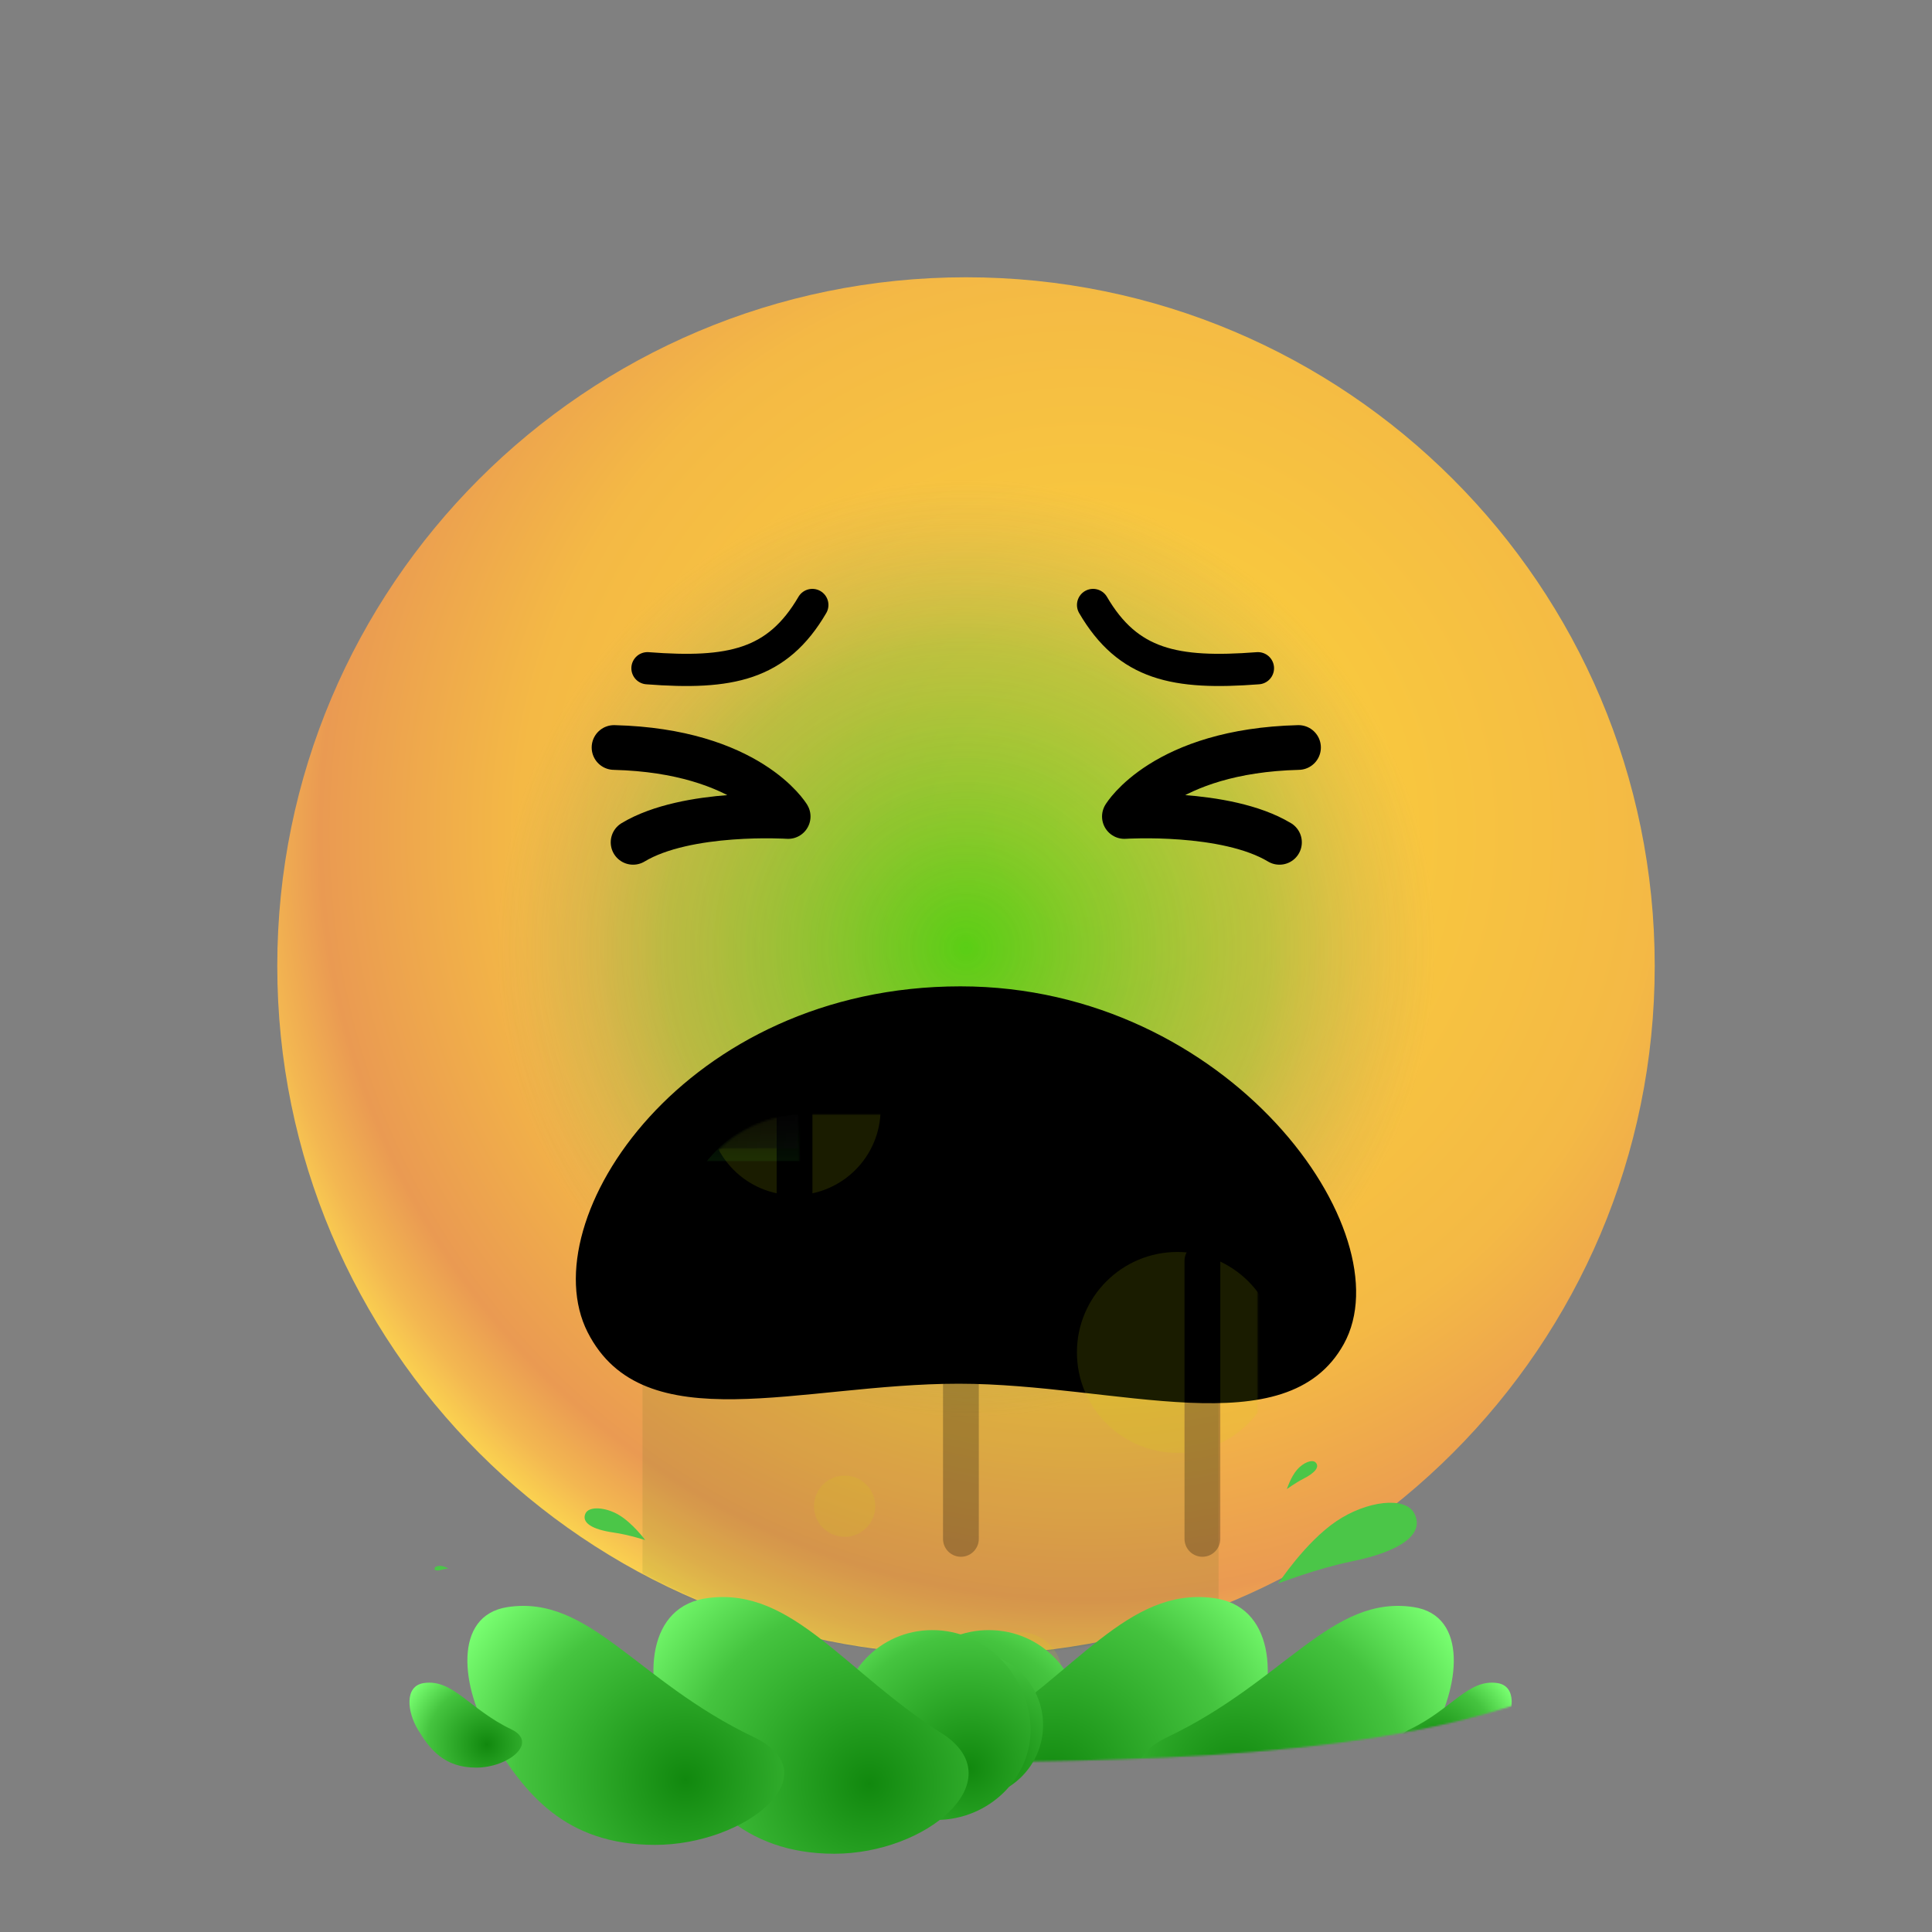 <svg width="1080" height="1080" viewBox="0 0 1080 1080" fill="none" xmlns="http://www.w3.org/2000/svg">
<rect x="0" y="0" width="1080" height="1080" fill="#808080" stroke="none"/>
<g clip-path="url(#clip0_2636_5844)">
<mask id="mask0_2636_5844" style="mask-type:luminance" maskUnits="userSpaceOnUse" x="0" y="0" width="1080" height="1080">
<path d="M1080 0H0V1080H1080V0Z" fill="white"/>
</mask>
<g mask="url(#mask0_2636_5844)">
<mask id="mask1_2636_5844" style="mask-type:luminance" maskUnits="userSpaceOnUse" x="0" y="0" width="1080" height="1080">
<path d="M0 0H1080V1080H0V0Z" fill="white"/>
</mask>
<g mask="url(#mask1_2636_5844)">
<path d="M540 155C752.482 155 925 327.518 925 540C925 752.482 752.482 925 540 925C327.518 925 155 752.482 155 540C155 327.518 327.518 155 540 155Z" fill="url(#paint0_radial_2636_5844)"/>
</g>
<g opacity="0.65">
<path d="M540 216.8C712.855 216.8 853.2 357.145 853.2 530C853.2 702.855 712.855 843.2 540 843.2C367.145 843.2 226.8 702.855 226.8 530C226.8 357.145 367.145 216.8 540 216.8Z" fill="url(#paint1_radial_2636_5844)"/>
</g>
<mask id="mask2_2636_5844" style="mask-type:luminance" maskUnits="userSpaceOnUse" x="156" y="155" width="771" height="771">
<path d="M541.655 155.5C754.285 155.5 926.655 327.87 926.655 540.5C926.655 753.13 754.285 925.5 541.655 925.5C329.025 925.5 156.655 753.13 156.655 540.5C156.655 327.87 329.025 155.5 541.655 155.5Z" fill="white"/>
</mask>
<g mask="url(#mask2_2636_5844)">
<g opacity="0.1">
<path d="M681.155 692V956C681.155 994.081 650.236 1025 612.155 1025H428.155C390.074 1025 359.155 994.081 359.155 956V692C359.155 653.919 390.074 623 428.155 623H612.155C650.236 623 681.155 653.919 681.155 692Z" fill="#105A0F"/>
</g>
</g>
<path d="M328.489 744.722C359.727 806.217 447.813 773.5 535.963 773.5C624.139 773.5 719.242 809.269 751.234 751.243C785.566 688.973 687.209 551.376 536.89 551.376C382.86 551.376 296.566 681.879 328.489 744.722Z" fill="black"/>
<path d="M343.254 417.856C418.677 419.766 440.583 456.42 440.583 456.42C440.583 456.42 383.985 452.758 353.899 470.864" stroke="black" stroke-width="25" stroke-linecap="round" stroke-linejoin="round"/>
<path d="M725.877 417.856C650.455 419.766 628.549 456.42 628.549 456.42C628.549 456.42 685.147 452.758 715.233 470.864" stroke="black" stroke-width="25" stroke-linecap="round" stroke-linejoin="round"/>
<path d="M703.197 373.545C656.909 377.101 630.621 371.722 611.029 338.181" stroke="black" stroke-width="18" stroke-linecap="round"/>
<path d="M361.935 373.545C408.223 377.101 434.511 371.722 454.103 338.181" stroke="black" stroke-width="18" stroke-linecap="round"/>
<mask id="mask3_2636_5844" style="mask-type:luminance" maskUnits="userSpaceOnUse" x="-542" y="-540" width="1081" height="1189">
<path d="M538.845 -540H-541.155V540H538.845V-540Z" fill="white"/>
<path d="M446.836 423H-511V649H446.836V423Z" fill="black"/>
</mask>
<g mask="url(#mask3_2636_5844)">
<path d="M702.155 692V956C702.155 994.081 671.236 1025 633.155 1025H449.155C411.074 1025 380.155 994.081 380.155 956V692C380.155 653.919 411.074 623 449.155 623H633.155C671.236 623 702.155 653.919 702.155 692Z" fill="url(#paint2_linear_2636_5844)"/>
</g>
<mask id="mask4_2636_5844" style="mask-type:luminance" maskUnits="userSpaceOnUse" x="-542" y="-540" width="1081" height="1182">
<path d="M538.845 -540H-541.155V540H538.845V-540Z" fill="white"/>
<path d="M445.836 416H-512V642H445.836V416Z" fill="black"/>
</mask>
<g mask="url(#mask4_2636_5844)">
<g opacity="0.47">
<mask id="mask5_2636_5844" style="mask-type:luminance" maskUnits="userSpaceOnUse" x="380" y="623" width="323" height="402">
<path d="M702.155 692V956C702.155 994.081 671.236 1025 633.155 1025H449.155C411.074 1025 380.155 994.081 380.155 956V692C380.155 653.919 411.074 623 449.155 623H633.155C671.236 623 702.155 653.919 702.155 692Z" fill="url(#paint3_linear_2636_5844)"/>
</mask>
<g mask="url(#mask5_2636_5844)">
<path d="M702.155 692V956C702.155 994.081 671.236 1025 633.155 1025H449.155C411.074 1025 380.155 994.081 380.155 956V692C380.155 653.919 411.074 623 449.155 623H633.155C671.236 623 702.155 653.919 702.155 692Z" fill="url(#paint4_linear_2636_5844)"/>
</g>
</g>
</g>
<mask id="mask6_2636_5844" style="mask-type:luminance" maskUnits="userSpaceOnUse" x="2" y="0" width="1081" height="1080">
<path d="M2.155 0H1082.15V1080H2.155V0Z" fill="white"/>
</mask>
<g mask="url(#mask6_2636_5844)">
<g opacity="0.25">
<mask id="mask7_2636_5844" style="mask-type:luminance" maskUnits="userSpaceOnUse" x="381" y="623" width="323" height="337">
<path d="M703.155 692V956C620.155 958 436.155 962 381.155 956V692C381.155 653.892 412.047 623 450.155 623H634.155C672.263 623 703.155 653.892 703.155 692Z" fill="white"/>
</mask>
<g mask="url(#mask7_2636_5844)">
<mask id="mask8_2636_5844" style="mask-type:luminance" maskUnits="userSpaceOnUse" x="2" y="0" width="1081" height="1080">
<path d="M2.155 0H1082.15V1080H2.155V0Z" fill="white"/>
</mask>
<g mask="url(#mask8_2636_5844)">
<g opacity="0.5">
<mask id="mask9_2636_5844" style="mask-type:luminance" maskUnits="userSpaceOnUse" x="571" y="669" width="175" height="174">
<path d="M571.155 669H745.155V843H571.155V669Z" fill="white"/>
</mask>
<g mask="url(#mask9_2636_5844)">
<path d="M658.155 699.856C689.141 699.856 714.299 725.014 714.299 756C714.299 786.986 689.141 812.144 658.155 812.144C627.169 812.144 602.011 786.986 602.011 756C602.011 725.014 627.169 699.856 658.155 699.856Z" fill="#CCDE00"/>
</g>
<mask id="mask10_2636_5844" style="mask-type:luminance" maskUnits="userSpaceOnUse" x="369" y="545" width="150" height="150">
<path d="M369.617 545.463H518.692V694.538H369.617V545.463Z" fill="white"/>
</mask>
<g mask="url(#mask10_2636_5844)">
<path d="M444.155 571.899C470.702 571.899 492.256 593.453 492.256 620C492.256 646.547 470.702 668.101 444.155 668.101C417.608 668.101 396.053 646.547 396.053 620C396.053 593.453 417.608 571.899 444.155 571.899Z" fill="#CCDE00"/>
</g>
<mask id="mask11_2636_5844" style="mask-type:luminance" maskUnits="userSpaceOnUse" x="445" y="815" width="54" height="54">
<path d="M445.617 815.463H498.692V868.538H445.617V815.463Z" fill="white"/>
</mask>
<g mask="url(#mask11_2636_5844)">
<path d="M472.155 824.875C481.606 824.875 489.28 832.548 489.28 842C489.28 851.452 481.606 859.126 472.155 859.126C462.703 859.126 455.029 851.452 455.029 842C455.029 832.548 462.703 824.875 472.155 824.875Z" fill="#CCDE00"/>
</g>
<mask id="mask12_2636_5844" style="mask-type:luminance" maskUnits="userSpaceOnUse" x="533" y="899" width="74" height="74">
<path d="M533.617 899.463H606.692V972.538H533.617V899.463Z" fill="white"/>
</mask>
<g mask="url(#mask12_2636_5844)">
<path d="M570.155 912.421C583.168 912.421 593.734 922.987 593.734 936C593.734 949.013 583.168 959.579 570.155 959.579C557.142 959.579 546.576 949.013 546.576 936C546.576 922.987 557.142 912.421 570.155 912.421Z" fill="#CCDE00"/>
</g>
<mask id="mask13_2636_5844" style="mask-type:luminance" maskUnits="userSpaceOnUse" x="347" y="925" width="62" height="62">
<path d="M347.617 925.463H408.692V986.538H347.617V925.463Z" fill="white"/>
</mask>
<g mask="url(#mask13_2636_5844)">
<path d="M378.155 936.293C389.031 936.293 397.862 945.124 397.862 956C397.862 966.876 389.031 975.707 378.155 975.707C367.279 975.707 358.448 966.876 358.448 956C358.448 945.124 367.279 936.293 378.155 936.293Z" fill="#CCDE00"/>
</g>
</g>
</g>
<path d="M444.155 544C444.155 544 444.155 623.289 444.155 720.876" stroke="url(#paint5_linear_2636_5844)" stroke-width="20" stroke-linecap="round"/>
<path d="M537.155 544C537.155 544 537.155 712.267 537.155 860.242" stroke="url(#paint6_linear_2636_5844)" stroke-width="20" stroke-linecap="round"/>
<path d="M672.155 704.798C672.155 753.655 672.155 808.203 672.155 860.242" stroke="url(#paint7_linear_2636_5844)" stroke-width="20" stroke-linecap="round"/>
</g>
</g>
</g>
<mask id="mask14_2636_5844" style="mask-type:luminance" maskUnits="userSpaceOnUse" x="176" y="608" width="974" height="974">
<path d="M176.233 1236.06L521.962 608.328L1149.7 954.057L803.969 1581.79L176.233 1236.06Z" fill="white"/>
</mask>
<g mask="url(#mask14_2636_5844)">
<mask id="mask15_2636_5844" style="mask-type:luminance" maskUnits="userSpaceOnUse" x="189" y="615" width="974" height="974">
<path d="M189.021 1243.11L534.749 615.371L1162.48 961.099L816.756 1588.83L189.021 1243.11Z" fill="white"/>
</mask>
<g mask="url(#mask15_2636_5844)">
<path d="M790.593 845.979C785.548 836.277 763.917 838.977 747.07 850.341C729.687 862.067 714.572 885.142 714.572 885.142C714.572 885.142 736.093 876.811 755.38 872.886C783.537 867.157 796.532 857.402 790.593 845.979Z" fill="#4BC648"/>
</g>
<mask id="mask16_2636_5844" style="mask-type:luminance" maskUnits="userSpaceOnUse" x="443" y="757" width="588" height="588">
<path d="M457.047 1344.08L443.259 770.934L1016.41 757.147L1030.2 1330.3L457.047 1344.08Z" fill="white"/>
</mask>
<g mask="url(#mask16_2636_5844)">
<path d="M735.496 817.58C733.588 815.523 728.421 817.662 725.027 821.619C721.524 825.702 719.355 832.438 719.355 832.438C719.355 832.438 724.111 828.913 728.616 826.631C735.191 823.299 737.742 820.002 735.496 817.58Z" fill="#4BC648"/>
</g>
</g>
<mask id="mask17_2636_5844" style="mask-type:luminance" maskUnits="userSpaceOnUse" x="-34" y="590" width="974" height="974">
<path d="M939.342 1130.64L506.862 590.68L-33.096 1023.16L399.384 1563.12L939.342 1130.64Z" fill="white"/>
</mask>
<g mask="url(#mask17_2636_5844)">
<mask id="mask18_2636_5844" style="mask-type:luminance" maskUnits="userSpaceOnUse" x="-45" y="599" width="974" height="973">
<path d="M928.343 1139.45L495.863 599.49L-44.095 1031.97L388.385 1571.93L928.343 1139.45Z" fill="white"/>
</mask>
<g mask="url(#mask18_2636_5844)">
<path d="M242.885 876.854C242.878 875.864 244.723 875.165 246.551 875.361C248.438 875.563 250.623 876.768 250.623 876.768C250.623 876.768 248.549 877.013 246.841 877.515C244.346 878.249 242.894 878.019 242.885 876.854Z" fill="#4BC648"/>
</g>
<mask id="mask19_2636_5844" style="mask-type:luminance" maskUnits="userSpaceOnUse" x="43" y="698" width="713" height="713">
<path d="M755.927 1216.73L562.369 698.237L43.876 891.794L237.433 1410.29L755.927 1216.73Z" fill="white"/>
</mask>
<g mask="url(#mask19_2636_5844)">
<path d="M327.259 846.086C329.171 841.818 338.473 842.43 345.949 846.86C353.664 851.432 360.693 860.905 360.693 860.905C360.693 860.905 351.297 857.886 342.965 856.693C330.801 854.951 325.01 851.111 327.259 846.086Z" fill="#4BC648"/>
</g>
</g>
<mask id="mask20_2636_5844" style="mask-type:luminance" maskUnits="userSpaceOnUse" x="36" y="86" width="996" height="996">
<path d="M1031.22 86.572H36.543V1081.25H1031.22V86.572Z" fill="white"/>
</mask>
<g mask="url(#mask20_2636_5844)">
<mask id="mask21_2636_5844" style="mask-type:luminance" maskUnits="userSpaceOnUse" x="424" y="778" width="468" height="208">
<path d="M854.266 950.499C904.012 932.768 950 765.999 659.265 779.499C324.128 795.06 428.743 985.993 486.265 985.499C602.765 984.499 753.266 986.5 854.266 950.499Z" fill="white"/>
</mask>
<g mask="url(#mask21_2636_5844)">
<mask id="mask22_2636_5844" style="mask-type:luminance" maskUnits="userSpaceOnUse" x="36" y="88" width="996" height="996">
<path d="M1031.22 88.414H36.543V1083.09H1031.22V88.414Z" fill="white"/>
</mask>
<g mask="url(#mask22_2636_5844)">
<path d="M531.671 923.484C509.137 923.484 490.869 941.751 490.869 964.285C490.869 986.819 509.137 1005.09 531.671 1005.09C554.205 1005.09 572.472 986.819 572.472 964.285C572.472 941.751 554.205 923.484 531.671 923.484Z" fill="url(#paint8_radial_2636_5844)"/>
</g>
<mask id="mask23_2636_5844" style="mask-type:luminance" maskUnits="userSpaceOnUse" x="36" y="88" width="996" height="996">
<path d="M1031.22 88.414H36.543V1083.09H1031.22V88.414Z" fill="white"/>
</mask>
<g mask="url(#mask23_2636_5844)">
<path d="M553.117 911.241C523.53 911.027 499.884 935.357 497.862 964.491C496.501 993.31 520.833 1017.36 550.567 1017.36C580.301 1017.36 603.828 993.635 604.405 964.514C604.927 935.484 582.243 911.385 553.117 911.241Z" fill="url(#paint9_radial_2636_5844)"/>
</g>
<mask id="mask24_2636_5844" style="mask-type:luminance" maskUnits="userSpaceOnUse" x="36" y="88" width="996" height="996">
<path d="M1031.22 88.414H36.543V1083.09H1031.22V88.414Z" fill="white"/>
</mask>
<g mask="url(#mask24_2636_5844)">
<path d="M677.737 893.249C630.49 887.375 601.523 935.185 545.87 969.968C508.415 996.072 556.269 1036.25 607.564 1036.25C658.86 1036.25 684.56 1005.02 700.443 970.587C714.804 938.662 712.299 897.213 677.737 893.249Z" fill="url(#paint10_radial_2636_5844)"/>
</g>
<mask id="mask25_2636_5844" style="mask-type:luminance" maskUnits="userSpaceOnUse" x="36" y="88" width="996" height="996">
<path d="M1031.22 88.414H36.543V1083.09H1031.22V88.414Z" fill="white"/>
</mask>
<g mask="url(#mask25_2636_5844)">
<path d="M790.15 898.362C744.327 891.462 718.145 939.778 652.769 970.961C608.771 991.947 657.14 1031.3 707.719 1031.3C758.298 1031.3 780.642 1002.46 799.3 971.688C816.17 943.863 821.072 903.019 790.15 898.362Z" fill="url(#paint11_radial_2636_5844)"/>
</g>
<mask id="mask26_2636_5844" style="mask-type:luminance" maskUnits="userSpaceOnUse" x="36" y="88" width="996" height="996">
<path d="M1031.22 88.414H36.543V1083.09H1031.22V88.414Z" fill="white"/>
</mask>
<g mask="url(#mask26_2636_5844)">
<path d="M837.052 940.849C820.761 938.396 811.453 955.573 788.212 966.658C772.57 974.119 789.766 988.11 807.747 988.11C825.728 988.11 833.671 977.857 840.305 966.917C846.302 957.025 848.045 942.504 837.052 940.849Z" fill="url(#paint12_radial_2636_5844)"/>
</g>
</g>
</g>
<mask id="mask27_2636_5844" style="mask-type:luminance" maskUnits="userSpaceOnUse" x="42" y="86" width="996" height="996">
<path d="M42.727 86.573H1037.41V1081.25H42.727V86.573Z" fill="white"/>
</mask>
<g mask="url(#mask27_2636_5844)">
<mask id="mask28_2636_5844" style="mask-type:luminance" maskUnits="userSpaceOnUse" x="-1" y="0" width="1081" height="1150">
<path d="M1080 0H-0V1080H1080V0Z" fill="white"/>
<path d="M219.685 950.5C169.939 932.769 137.685 1009.5 184.685 1063.5C231.684 1117.5 663.226 1222.46 579.685 1069.5C577.501 1065.5 645.207 985.994 587.685 985.5C471.185 984.5 320.684 986.5 219.685 950.5Z" fill="black"/>
</mask>
<g mask="url(#mask28_2636_5844)">
<mask id="mask29_2636_5844" style="mask-type:luminance" maskUnits="userSpaceOnUse" x="42" y="88" width="996" height="996">
<path d="M42.727 88.415H1037.41V1083.09H42.727V88.415Z" fill="white"/>
</mask>
<g mask="url(#mask29_2636_5844)">
<path d="M542.28 923.484C564.814 923.484 583.081 941.751 583.081 964.286C583.081 986.82 564.814 1005.09 542.28 1005.09C519.746 1005.09 501.478 986.82 501.478 964.286C501.478 941.751 519.746 923.484 542.28 923.484Z" fill="url(#paint13_radial_2636_5844)"/>
</g>
<mask id="mask30_2636_5844" style="mask-type:luminance" maskUnits="userSpaceOnUse" x="42" y="88" width="996" height="996">
<path d="M42.727 88.415H1037.41V1083.09H42.727V88.415Z" fill="white"/>
</mask>
<g mask="url(#mask30_2636_5844)">
<path d="M520.834 911.241C550.421 911.028 574.066 935.358 576.088 964.492C577.449 993.311 553.117 1017.36 523.383 1017.36C493.649 1017.36 470.123 993.636 469.545 964.514C469.024 935.484 491.708 911.385 520.834 911.241Z" fill="url(#paint14_radial_2636_5844)"/>
</g>
<mask id="mask31_2636_5844" style="mask-type:luminance" maskUnits="userSpaceOnUse" x="42" y="88" width="996" height="996">
<path d="M42.727 88.415H1037.41V1083.09H42.727V88.415Z" fill="white"/>
</mask>
<g mask="url(#mask31_2636_5844)">
<path d="M396.214 893.25C443.461 887.376 472.427 935.185 528.08 969.968C565.535 996.072 517.681 1036.25 466.386 1036.25C415.091 1036.25 389.391 1005.02 373.507 970.587C359.147 938.662 361.652 897.214 396.214 893.25Z" fill="url(#paint15_radial_2636_5844)"/>
</g>
<mask id="mask32_2636_5844" style="mask-type:luminance" maskUnits="userSpaceOnUse" x="42" y="88" width="996" height="996">
<path d="M42.727 88.415H1037.41V1083.09H42.727V88.415Z" fill="white"/>
</mask>
<g mask="url(#mask32_2636_5844)">
<path d="M283.801 898.363C329.624 891.463 355.806 939.779 421.181 970.961C465.179 991.948 416.811 1031.3 366.232 1031.3C315.653 1031.3 293.308 1002.46 274.65 971.688C257.78 943.863 252.878 903.019 283.801 898.363Z" fill="url(#paint16_radial_2636_5844)"/>
</g>
<mask id="mask33_2636_5844" style="mask-type:luminance" maskUnits="userSpaceOnUse" x="42" y="88" width="996" height="996">
<path d="M42.727 88.415H1037.41V1083.09H42.727V88.415Z" fill="white"/>
</mask>
<g mask="url(#mask33_2636_5844)">
<path d="M236.899 940.85C253.189 938.397 262.497 955.573 285.739 966.659C301.38 974.12 284.185 988.11 266.204 988.11C248.222 988.11 240.279 977.858 233.646 966.917C227.649 957.025 225.906 942.505 236.899 940.85Z" fill="url(#paint17_radial_2636_5844)"/>
</g>
</g>
</g>
<mask id="mask34_2636_5844" style="mask-type:luminance" maskUnits="userSpaceOnUse" x="-542" y="-540" width="1081" height="1182">
<path d="M538.845 -540H-541.155V540H538.845V-540Z" fill="white"/>
<path d="M445.836 416H-512V642H445.836V416Z" fill="black"/>
</mask>
<g mask="url(#mask34_2636_5844)">
<path d="M702.155 692V956C702.155 994.081 671.236 1025 633.155 1025H449.155C411.074 1025 380.155 994.081 380.155 956V692C380.155 653.919 411.074 623 449.155 623H633.155C671.236 623 702.155 653.919 702.155 692Z" fill="url(#paint18_linear_2636_5844)"/>
</g>
</g>
</g>
<defs>
<radialGradient id="paint0_radial_2636_5844" cx="0" cy="0" r="1" gradientUnits="userSpaceOnUse" gradientTransform="translate(607.75 465.523) scale(484.095)">
<stop stop-color="#FDD737"/>
<stop offset="0.65" stop-color="#F4B945"/>
<stop offset="0.88" stop-color="#EA9A52"/>
<stop offset="0.95" stop-color="#F3B751"/>
<stop offset="1" stop-color="#FBD450"/>
</radialGradient>
<radialGradient id="paint1_radial_2636_5844" cx="0" cy="0" r="1" gradientUnits="userSpaceOnUse" gradientTransform="translate(540 530) scale(262.46)">
<stop stop-color="#04CE00"/>
<stop offset="0.65" stop-color="#47AC45" stop-opacity="0.5"/>
<stop offset="1" stop-color="#8A8A8A" stop-opacity="0"/>
</radialGradient>
<linearGradient id="paint2_linear_2636_5844" x1="542.171" y1="994.645" x2="540.186" y2="626.414" gradientUnits="userSpaceOnUse">
<stop stop-color="#3BFF37"/>
<stop offset="0.65" stop-color="#1E801B"/>
<stop offset="1"/>
</linearGradient>
<linearGradient id="paint3_linear_2636_5844" x1="350.323" y1="750.25" x2="770.139" y2="852.164" gradientUnits="userSpaceOnUse">
<stop stop-color="white" stop-opacity="0"/>
<stop offset="0.85" stop-color="white" stop-opacity="0.5"/>
<stop offset="0.99" stop-color="white"/>
</linearGradient>
<linearGradient id="paint4_linear_2636_5844" x1="350.323" y1="750.25" x2="770.139" y2="852.164" gradientUnits="userSpaceOnUse">
<stop stop-color="white"/>
<stop offset="0.65" stop-color="white"/>
<stop offset="1" stop-color="white"/>
</linearGradient>
<linearGradient id="paint5_linear_2636_5844" x1="-nan" y1="-nan" x2="-nan" y2="-nan" gradientUnits="userSpaceOnUse">
<stop/>
<stop offset="0.66" stop-color="#004205"/>
<stop offset="0.99" stop-color="#00830A"/>
</linearGradient>
<linearGradient id="paint6_linear_2636_5844" x1="-nan" y1="-nan" x2="-nan" y2="-nan" gradientUnits="userSpaceOnUse">
<stop/>
<stop offset="0.66" stop-color="#004205"/>
<stop offset="0.99" stop-color="#00830A"/>
</linearGradient>
<linearGradient id="paint7_linear_2636_5844" x1="-nan" y1="-nan" x2="-nan" y2="-nan" gradientUnits="userSpaceOnUse">
<stop/>
<stop offset="0.66" stop-color="#004205"/>
<stop offset="0.99" stop-color="#00830A"/>
</linearGradient>
<radialGradient id="paint8_radial_2636_5844" cx="0" cy="0" r="1" gradientUnits="userSpaceOnUse" gradientTransform="translate(517.433 982.895) rotate(180) scale(88.213)">
<stop stop-color="#11880E"/>
<stop offset="0.65" stop-color="#45C43F"/>
<stop offset="1" stop-color="#79FF71"/>
</radialGradient>
<radialGradient id="paint9_radial_2636_5844" cx="0" cy="0" r="1" gradientUnits="userSpaceOnUse" gradientTransform="translate(532.248 988.494) rotate(180) scale(114.755)">
<stop stop-color="#11880E"/>
<stop offset="0.65" stop-color="#45C43F"/>
<stop offset="1" stop-color="#79FF71"/>
</radialGradient>
<radialGradient id="paint10_radial_2636_5844" cx="0" cy="0" r="1" gradientUnits="userSpaceOnUse" gradientTransform="translate(588.031 997.11) rotate(180) scale(155.592 155.592)">
<stop stop-color="#11880E"/>
<stop offset="0.65" stop-color="#45C43F"/>
<stop offset="1" stop-color="#79FF71"/>
</radialGradient>
<radialGradient id="paint11_radial_2636_5844" cx="0" cy="0" r="1" gradientUnits="userSpaceOnUse" gradientTransform="translate(690.888 994.852) rotate(180) scale(144.89 144.89)">
<stop stop-color="#11880E"/>
<stop offset="0.65" stop-color="#45C43F"/>
<stop offset="1" stop-color="#79FF71"/>
</radialGradient>
<radialGradient id="paint12_radial_2636_5844" cx="0" cy="0" r="1" gradientUnits="userSpaceOnUse" gradientTransform="translate(801.763 975.152) rotate(180) scale(51.509)">
<stop stop-color="#11880E"/>
<stop offset="0.65" stop-color="#45C43F"/>
<stop offset="1" stop-color="#79FF71"/>
</radialGradient>
<radialGradient id="paint13_radial_2636_5844" cx="0" cy="0" r="1" gradientUnits="userSpaceOnUse" gradientTransform="translate(556.518 982.895) scale(88.213)">
<stop stop-color="#11880E"/>
<stop offset="0.65" stop-color="#45C43F"/>
<stop offset="1" stop-color="#79FF71"/>
</radialGradient>
<radialGradient id="paint14_radial_2636_5844" cx="0" cy="0" r="1" gradientUnits="userSpaceOnUse" gradientTransform="translate(541.702 988.495) scale(114.755)">
<stop stop-color="#11880E"/>
<stop offset="0.65" stop-color="#45C43F"/>
<stop offset="1" stop-color="#79FF71"/>
</radialGradient>
<radialGradient id="paint15_radial_2636_5844" cx="0" cy="0" r="1" gradientUnits="userSpaceOnUse" gradientTransform="translate(485.919 997.11) scale(155.592 155.592)">
<stop stop-color="#11880E"/>
<stop offset="0.65" stop-color="#45C43F"/>
<stop offset="1" stop-color="#79FF71"/>
</radialGradient>
<radialGradient id="paint16_radial_2636_5844" cx="0" cy="0" r="1" gradientUnits="userSpaceOnUse" gradientTransform="translate(383.063 994.853) scale(144.89 144.89)">
<stop stop-color="#11880E"/>
<stop offset="0.65" stop-color="#45C43F"/>
<stop offset="1" stop-color="#79FF71"/>
</radialGradient>
<radialGradient id="paint17_radial_2636_5844" cx="0" cy="0" r="1" gradientUnits="userSpaceOnUse" gradientTransform="translate(272.187 975.152) scale(51.509)">
<stop stop-color="#11880E"/>
<stop offset="0.65" stop-color="#45C43F"/>
<stop offset="1" stop-color="#79FF71"/>
</radialGradient>
<linearGradient id="paint18_linear_2636_5844" x1="533.753" y1="745.914" x2="536.249" y2="564.555" gradientUnits="userSpaceOnUse">
<stop stop-opacity="0"/>
<stop offset="0.65" stop-opacity="0.5"/>
<stop offset="1"/>
</linearGradient>
<clipPath id="clip0_2636_5844">
<rect width="1080" height="1080" fill="white"/>
</clipPath>
</defs>
</svg>
